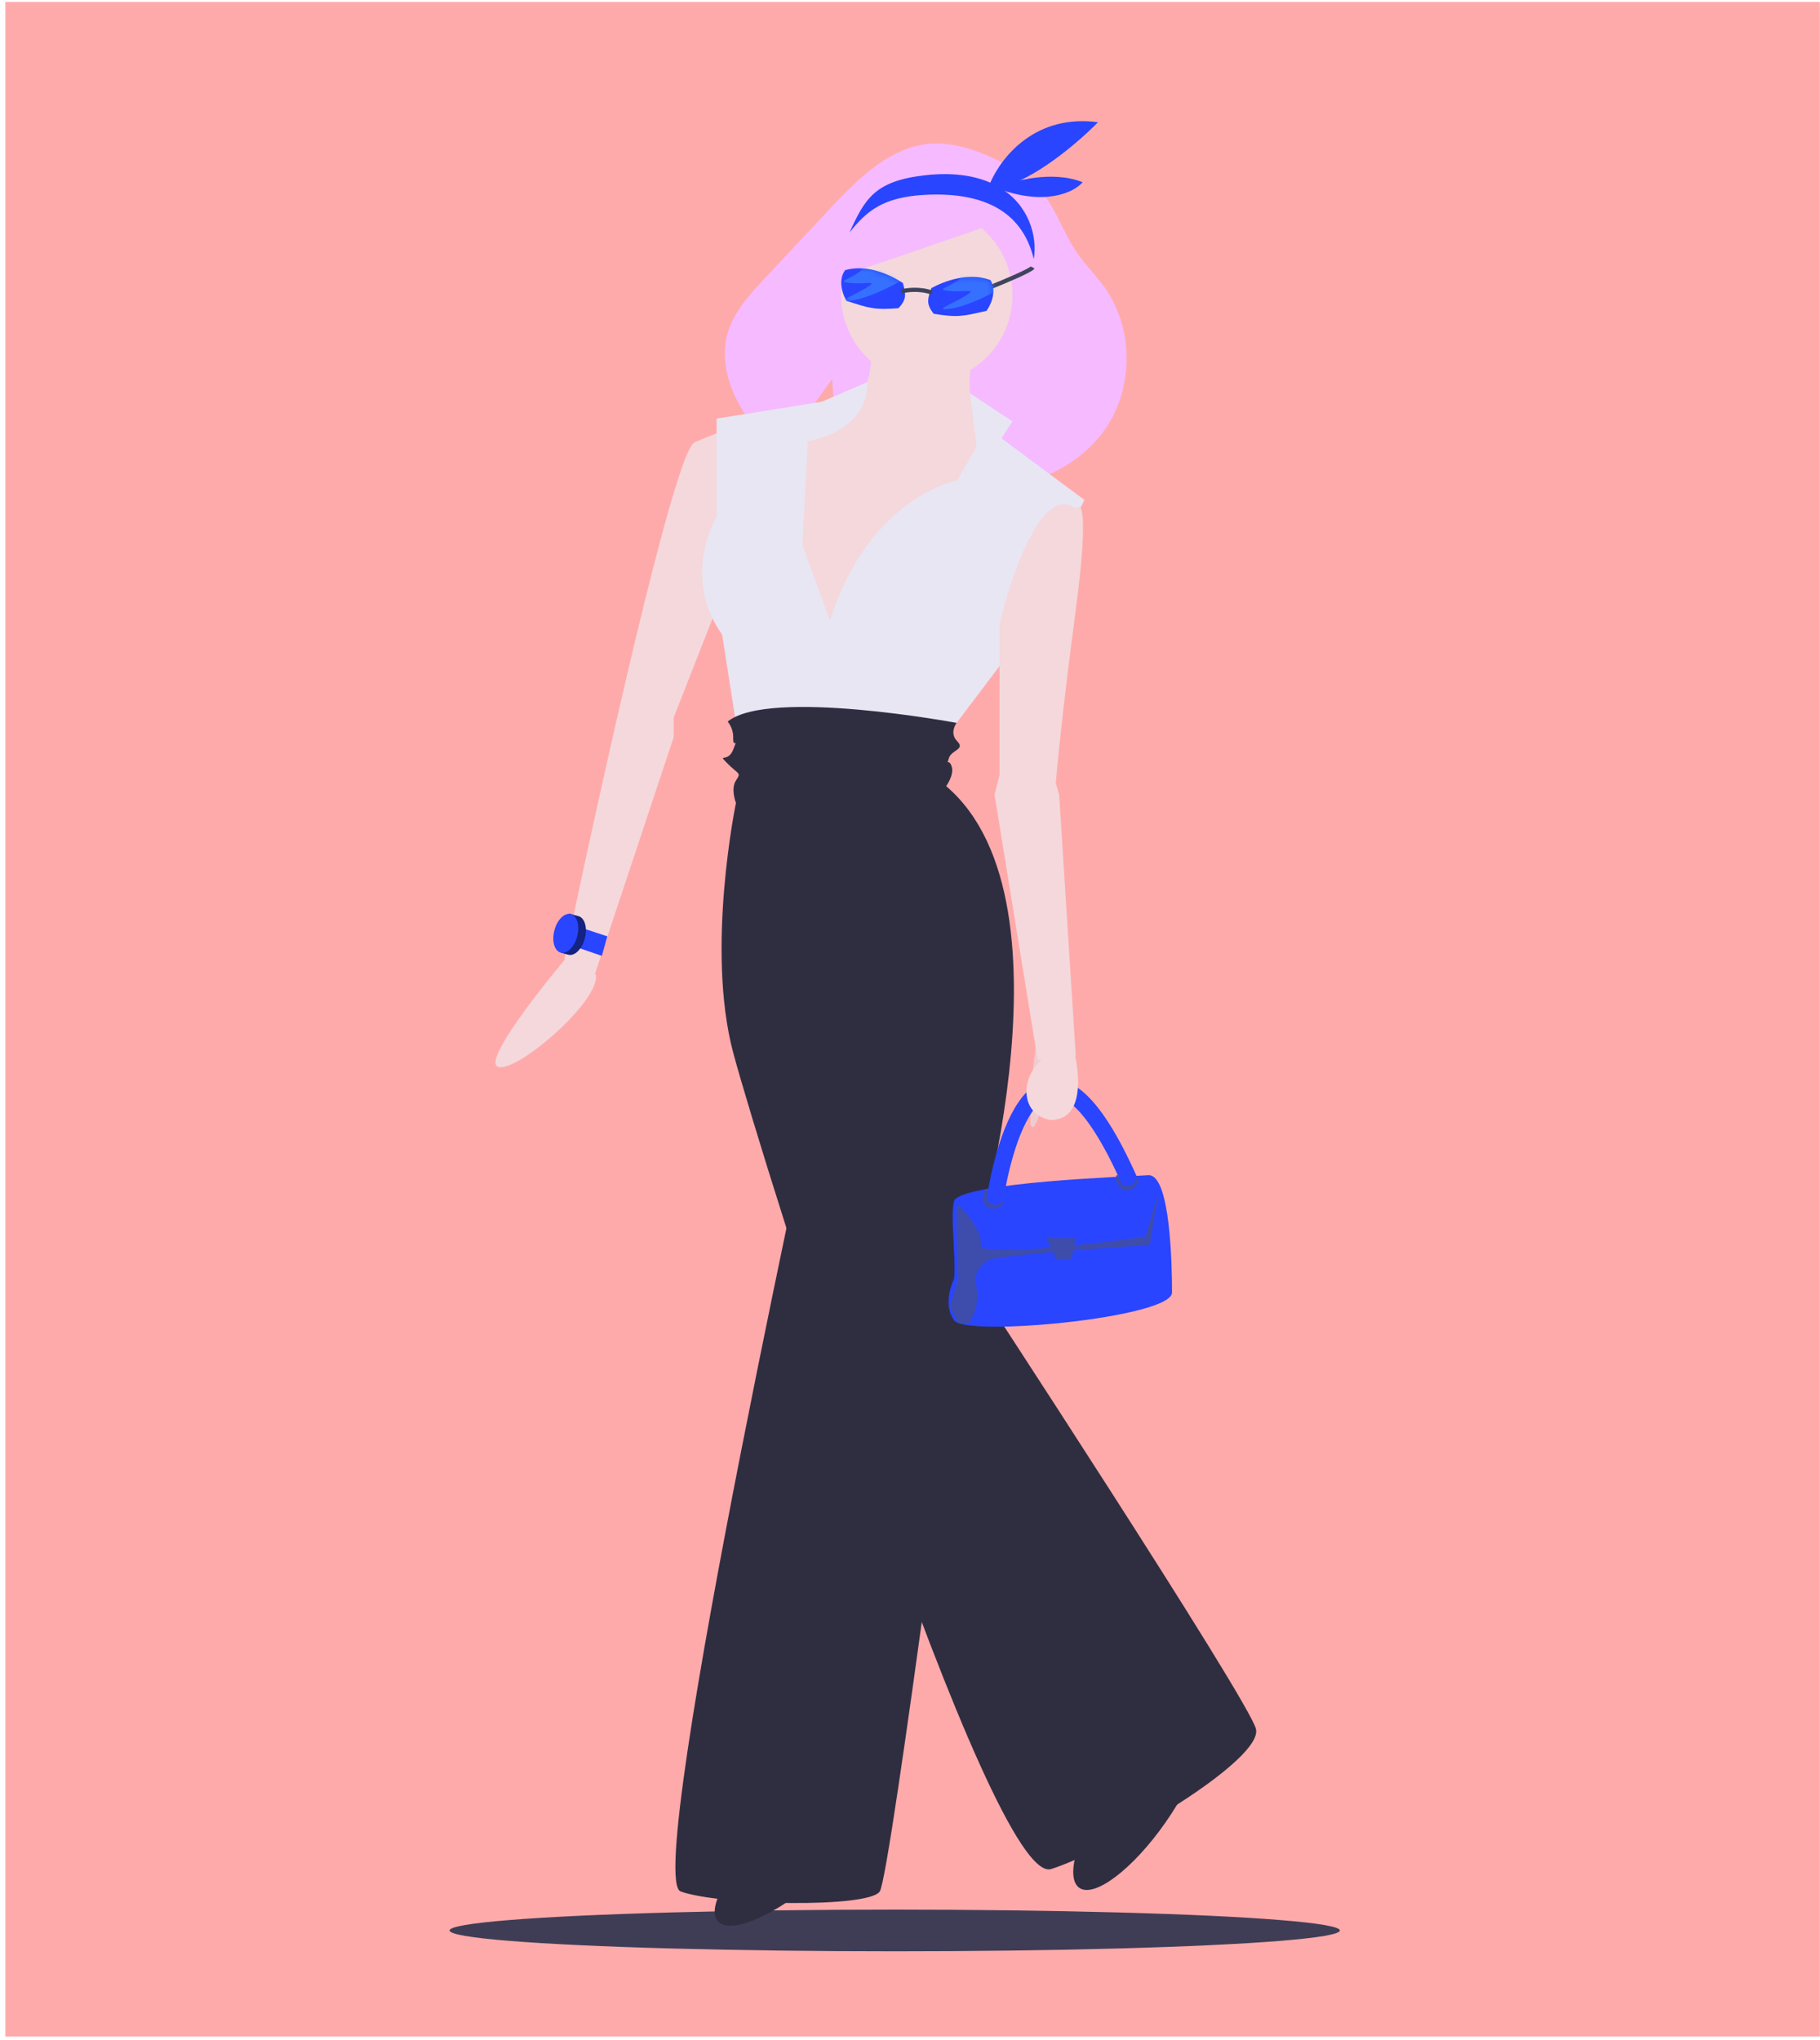 <svg width="331" height="371" viewBox="0 0 331 371" fill="none" xmlns="http://www.w3.org/2000/svg">
<g clip-path="url(#clip0)">
<rect width="330" height="370" transform="translate(0.975 0.354)" fill="#FFAAAA"/>
<ellipse cx="162.722" cy="351.065" rx="80.961" ry="3.788" fill="#3F3D56"/>
<path d="M103.012 174.162C103.012 174.162 87.262 192.792 90.572 194.009C93.882 195.225 109.338 181.913 108.344 177.207L103.012 174.162Z" fill="#F4D8DC"/>
<path d="M187.416 204.437C188.422 207.498 190.685 196.019 190.685 196.019L189.176 184.029L187.416 198.059V204.437Z" fill="#EFCBD0"/>
<path d="M211.955 331.444C217.902 322.941 220.52 314.462 217.801 312.506C215.082 310.549 208.057 315.856 202.109 324.359C196.162 332.862 193.544 341.34 196.263 343.297C198.982 345.254 206.007 339.947 211.955 331.444Z" fill="#2F2E41"/>
<path d="M126.302 80.462C122.681 82.094 109.033 143.725 102.661 174.336L107.943 177.907L122.53 134.031V130.46L134.35 100.359V86.074L137.368 76.38C135.188 77.061 129.924 78.829 126.302 80.462Z" fill="#F4D8DC"/>
<path d="M148.583 341.738C156.396 334.964 160.974 327.389 158.808 324.819C156.642 322.249 148.552 325.657 140.739 332.431C132.926 339.205 128.349 346.78 130.515 349.35C132.681 351.92 140.77 348.512 148.583 341.738Z" fill="#2F2E41"/>
<path d="M201.035 52.463C199.623 50.438 197.886 48.668 196.396 46.701C192.961 42.167 191.773 36.125 187.163 32.648C182.602 29.207 175.364 25.821 169.656 26.092C162.134 26.45 156.166 32.369 150.981 37.908C147.018 42.14 143.055 46.373 139.092 50.606C136.225 53.668 133.252 56.919 132.219 61.009C131.226 64.941 132.195 69.164 134.013 72.78C135.903 76.447 138.553 79.656 141.781 82.185C145.761 76.627 151.336 68.952 151.336 68.952L152.634 88.042C159.376 90.308 166.619 90.754 173.724 90.253L175.828 82.426L178.037 89.82C186.527 88.678 195.057 85.704 200.313 78.984C206.124 71.554 206.433 60.206 201.035 52.463Z" fill="#F5BAFF"/>
<path d="M168.553 69.493C177.165 69.493 184.146 62.412 184.146 53.678C184.146 44.943 177.165 37.862 168.553 37.862C159.942 37.862 152.961 44.943 152.961 53.678C152.961 62.412 159.942 69.493 168.553 69.493Z" fill="#F4D8DC"/>
<path d="M158.493 61.33C158.493 61.33 159.499 73.575 152.961 74.595C146.422 75.615 139.38 74.595 139.38 78.676C139.38 82.758 144.41 120.001 144.41 120.001L156.984 118.981L174.589 101.635L184.146 82.758C184.146 82.758 172.577 77.656 177.607 62.35L158.493 61.33Z" fill="#F4D8DC"/>
<path d="M180.186 52.195C182.615 51.225 187.54 49.156 187.805 48.639" stroke="#3E455C" stroke-width="0.762"/>
<path d="M150.949 112.859L145.919 99.084L146.925 80.207C146.925 80.207 157.969 78.677 157.728 69.493L149.44 73.064L130.326 76.126V93.982C130.326 93.982 123.787 104.696 131.332 115.41L134.853 137.858L171.068 135.307L182.637 120.001L197.224 90.921L182.134 79.697L184.146 76.636L176.45 71.544L177.607 81.227L174.086 87.35C174.086 87.35 157.991 90.411 150.949 112.859Z" fill="#E8E6F3"/>
<path d="M110.458 170.281L104.171 168.214L103.416 171.758L109.452 173.826L110.458 170.281Z" fill="#2945FF"/>
<path d="M173.975 131.46C173.975 131.46 139.883 125.103 132.338 131.225C133.037 132.083 133.396 133.175 133.344 134.286C133.344 136.327 134.35 133.776 133.344 136.327C132.338 138.878 130.326 136.837 132.338 138.878C134.35 140.919 134.853 140.409 133.847 141.939C132.841 143.47 133.847 146.021 133.847 146.021C133.847 146.021 128.314 172.55 133.344 191.427C138.374 210.304 180.122 343.462 191.188 339.891C202.254 336.319 229.918 319.993 228.409 314.381C226.9 308.769 176.098 231.221 176.098 231.221C176.098 231.221 197.224 164.387 172.074 142.96C172.074 142.96 173.583 140.919 173.08 139.388C172.577 137.858 172.074 139.388 172.577 137.858C173.08 136.327 175.595 136.327 174.086 134.797C172.577 133.266 173.975 131.46 173.975 131.46Z" fill="#2F2E41"/>
<path d="M180.901 218.542C183.102 203.728 191.11 182.276 205.536 214.987" stroke="#2945FF" stroke-width="3.048"/>
<path d="M150.949 186.325C150.949 186.325 116.745 341.421 123.787 343.972C130.829 346.523 157.991 347.033 160.003 343.972C162.015 340.911 176.098 231.221 176.098 231.221L150.949 186.325Z" fill="#2F2E41"/>
<path d="M147.931 51.892C147.931 51.892 157.236 48.831 182.385 40.157V36.076L165.787 30.974L147.931 51.892Z" fill="#F5BAFF"/>
<path d="M195.641 110.956C198.052 92.711 196.646 91.054 195.641 92.506C189.615 87.791 183.89 104.55 181.781 113.518V140.937L180.877 144.524L188.711 192.698L193.231 193.723L195.641 191.929L192.628 144.524L192.026 142.474C192.226 139.57 193.231 129.201 195.641 110.956Z" fill="#F4D8DC"/>
<path d="M195.463 191.682C195.463 191.682 198.5 203.845 190.936 203.672C185.493 202.546 185.672 196.096 189.238 192.921L195.463 191.682Z" fill="#F4D8DC"/>
<path d="M106.356 170.682C105.841 172.618 104.495 173.932 103.35 173.619C103.001 173.523 101.968 173.24 101.968 173.24L103.489 166.136C103.489 166.136 104.072 166.296 105.217 166.61C106.361 166.923 106.872 168.747 106.356 170.682Z" fill="#142281"/>
<ellipse rx="2.149" ry="3.627" transform="matrix(0.964 0.264 -0.257 0.966 102.901 169.737)" fill="#2945FF"/>
<path d="M168.203 35.433C160.482 35.839 157.536 38.48 154.489 42.29C157.282 36.195 159.06 32.906 168.203 31.877C173.214 31.313 177.123 31.918 180.101 33.218C182.268 28.308 188.468 20.73 199.694 22.227C196.153 25.843 188.173 32.678 181.877 34.138C187.134 37.335 188.701 42.981 188.012 47.115C185.759 37.718 177.853 34.925 168.203 35.433Z" fill="#2945FF"/>
<path d="M181.155 34.163C184.117 32.893 191.415 30.912 196.9 33.147C195.377 34.925 190.094 37.617 181.155 34.163Z" fill="#2945FF"/>
<path d="M173.535 232.51C173.874 228.108 172.774 221.082 173.535 218.288C175.821 214.987 204.773 213.971 208.837 213.717C212.9 213.463 213.154 230.478 213.154 235.05C213.154 239.621 175.821 243.177 173.535 240.129C171.707 237.691 172.773 234.034 173.535 232.51Z" fill="#2945FF"/>
<path d="M192.075 228.955L190.298 225.145H195.631L194.869 228.955H192.075Z" fill="#3E4DAC"/>
<path d="M178.361 226.415C178.768 224.18 175.822 220.574 174.298 219.05C173.688 218.401 174.044 227.753 174.298 232.51L172.774 237.589L174.298 240.637H176.33C177.007 239.452 178.209 236.523 177.599 234.288C176.837 231.494 178.361 230.224 179.631 229.208C180.647 228.396 199.694 227.007 209.091 226.415L210.615 217.018L208.329 224.891C198.171 226.33 177.955 228.65 178.361 226.415Z" fill="#3E4DAC"/>
<path d="M181.917 218.796C181.104 219.609 179.885 218.796 179.377 218.288L179.631 216.256H179.377C178.954 216.68 178.311 217.831 179.123 219.05C179.936 220.269 181.494 219.727 182.171 219.304C182.425 218.796 182.73 217.983 181.917 218.796Z" fill="#3E4DAC"/>
<path d="M206.522 214.645C206.239 215.759 204.776 215.683 204.08 215.506L203.26 213.63L203.042 213.76C202.894 214.34 202.929 215.658 204.251 216.291C205.572 216.923 206.634 215.662 207 214.952C206.959 214.385 206.806 213.531 206.522 214.645Z" fill="#3E4DAC"/>
<path d="M163.412 56.052C164.892 54.426 164.774 53.593 164.21 51.467C161.986 50.015 157.835 47.99 153.714 49.118C152.618 50.57 152.856 52.818 153.947 54.715C158.125 56.052 158.994 56.394 163.412 56.052Z" fill="#2945FF"/>
<mask id="mask0" mask-type="alpha" maskUnits="userSpaceOnUse" x="153" y="48" width="12" height="9">
<path d="M163.411 56.052C164.891 54.426 164.773 53.593 164.209 51.467C161.985 50.015 157.834 47.99 153.713 49.118C152.617 50.57 152.855 52.818 153.946 54.715C158.124 56.052 158.993 56.394 163.411 56.052Z" fill="#2945FF"/>
</mask>
<g mask="url(#mask0)">
<path d="M154.647 51.468C151.749 51.178 154.647 50.889 156.676 49.15V48.57C157.449 48.764 159.342 49.15 160.733 49.15C162.124 49.15 163.244 50.502 163.631 51.178C161.989 52.145 157.951 54.192 154.937 54.656C151.17 55.236 155.227 53.787 157.545 52.338C159.864 50.889 157.545 51.758 154.647 51.468Z" fill="#56D7FF" fill-opacity="0.3"/>
</g>
<path d="M169.799 57.06C168.452 55.301 168.642 54.475 169.39 52.389C171.747 51.122 176.088 49.444 180.128 50.929C181.104 52.48 180.673 54.717 179.416 56.528C175.107 57.512 174.205 57.782 169.799 57.06Z" fill="#2945FF"/>
<mask id="mask1" mask-type="alpha" maskUnits="userSpaceOnUse" x="168" y="50" width="13" height="8">
<path d="M169.799 57.06C168.452 55.301 168.642 54.475 169.39 52.389C171.747 51.122 176.088 49.444 180.128 50.929C181.104 52.48 180.673 54.717 179.416 56.528C175.107 57.512 174.205 57.782 169.799 57.06Z" fill="#2945FF"/>
</mask>
<g mask="url(#mask1)">
<path d="M172.702 52.916C169.804 52.627 172.702 52.337 174.731 50.598V50.019C175.503 50.212 177.397 50.598 178.788 50.598C180.179 50.598 181.299 51.951 181.686 52.627C180.044 53.593 176.006 55.641 172.992 56.104C169.224 56.684 173.282 55.235 175.6 53.786C177.918 52.337 175.6 53.206 172.702 52.916Z" fill="#56D7FF" fill-opacity="0.3"/>
</g>
<path d="M163.932 53.008C164.814 52.738 167.167 52.4 169.519 53.211" stroke="#3E455C" stroke-width="0.762"/>
</g>
<defs>
<clipPath id="clip0">
<rect width="330" height="370" fill="white" transform="translate(0.975 0.354)"/>
</clipPath>
</defs>
</svg>
